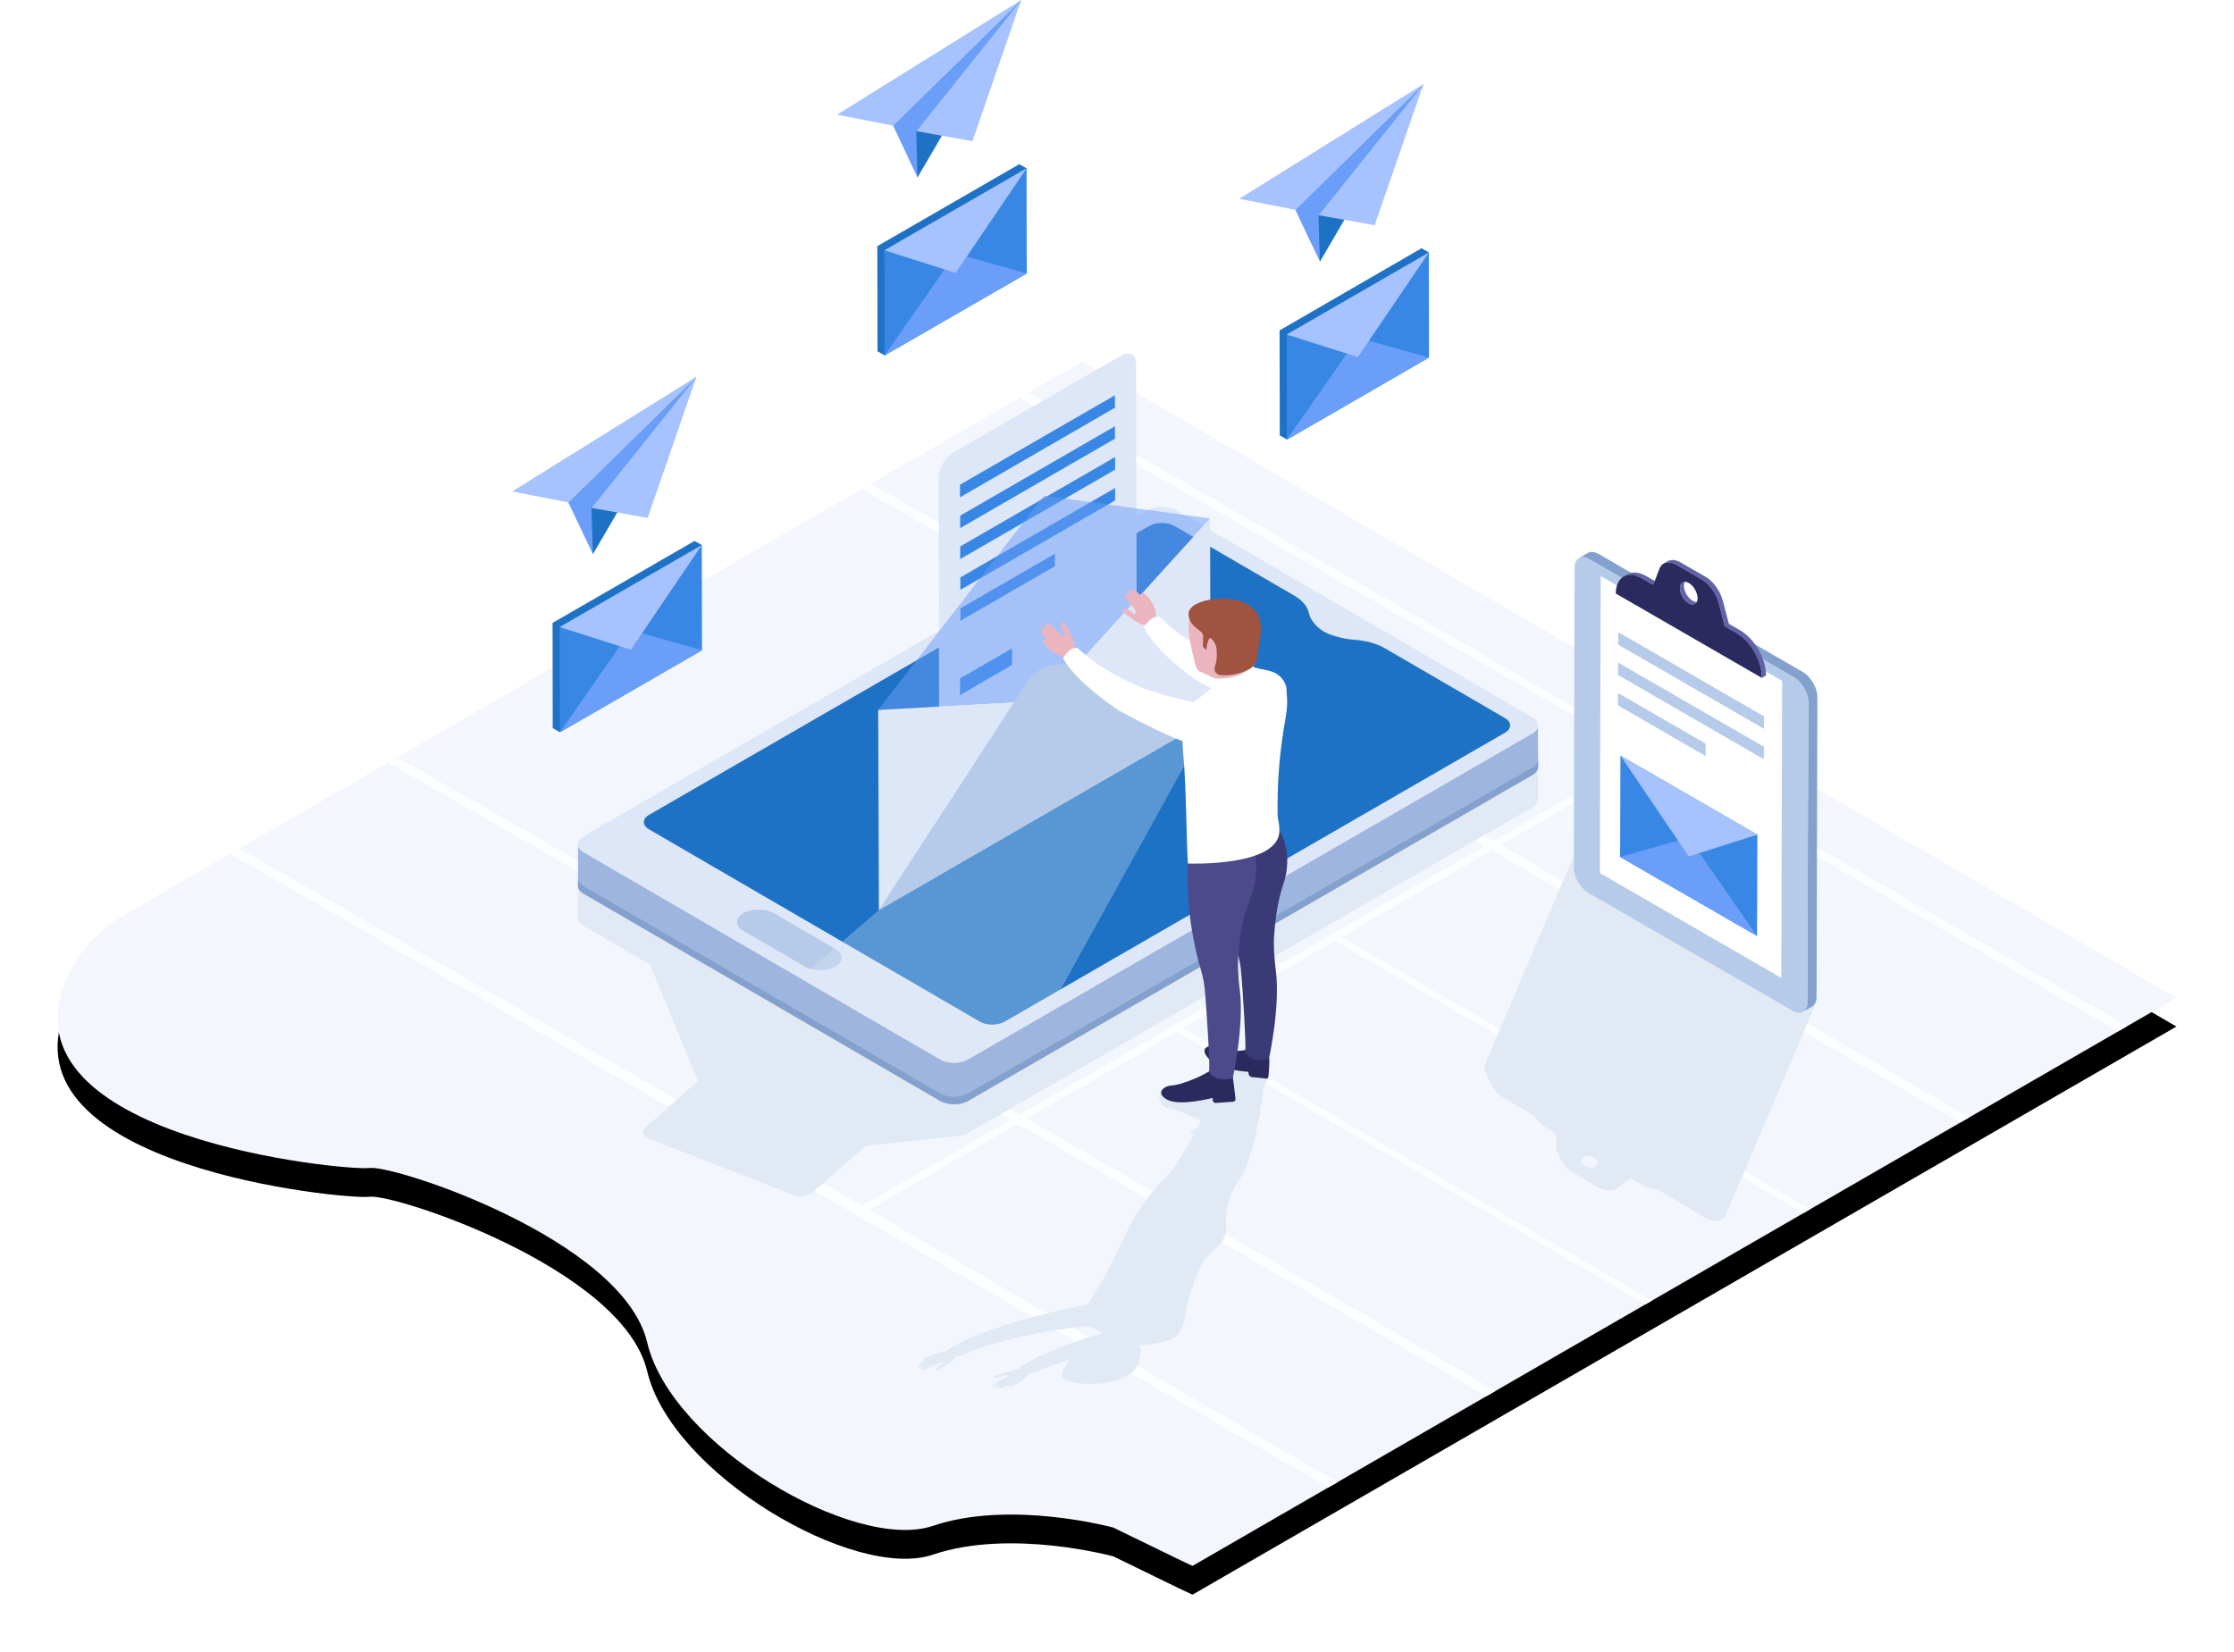 <?xml version="1.0" encoding="UTF-8"?>
<svg width="776px" height="574px" viewBox="0 0 776 574" version="1.1" xmlns="http://www.w3.org/2000/svg" xmlns:xlink="http://www.w3.org/1999/xlink">
    <title>2</title>
    <defs>
        <path d="M108.322,280.173 C116.732,278.971 196.326,305.053 204.796,340.751 C213.205,376.509 276.88,413.709 304.032,404.514 C331.124,395.319 366.746,405.115 366.746,405.115 L389.092,415.993 L394.198,418.397 L394.258,418.397 L736,221.038 L355.933,0 L23.863,191.83 C14.612,197.179 6.863,205.172 2.778,215.088 C-19.628,269.897 100.633,281.255 108.322,280.173 Z" id="path-1"></path>
        <filter x="-4.8%" y="-6.0%" width="109.5%" height="116.7%" filterUnits="objectBoundingBox" id="filter-2">
            <feOffset dx="0" dy="10" in="SourceAlpha" result="shadowOffsetOuter1"></feOffset>
            <feGaussianBlur stdDeviation="10" in="shadowOffsetOuter1" result="shadowBlurOuter1"></feGaussianBlur>
            <feColorMatrix values="0 0 0 0 0.098   0 0 0 0 0.129   0 0 0 0 0.235  0 0 0 0.1 0" type="matrix" in="shadowBlurOuter1"></feColorMatrix>
        </filter>
    </defs>
    <g id="页面-1" stroke="none" stroke-width="1" fill="none" fill-rule="evenodd">
        <g id="2" transform="translate(20, 0)" fill-rule="nonzero">
            <g id="编组" transform="translate(0, 125.603)">
                <g id="路径">
                    <use fill="black" fill-opacity="1" filter="url(#filter-2)" xlink:href="#path-1"></use>
                    <use fill="#F3F6FD" xlink:href="#path-1"></use>
                </g>
                <polygon id="路径" fill="#FDFEFF" points="63.089 169.174 279.403 293.274 331.124 263.406 114.81 139.305 117.933 137.502 334.248 261.603 495.718 168.332 279.403 44.232 282.467 42.429 498.781 166.529 550.562 136.661 334.188 12.56 337.311 10.757 718.82 230.894 715.756 232.696 552.965 138.103 501.244 167.972 664.035 262.625 660.912 264.368 498.12 169.775 445.919 199.943 608.71 294.536 606.488 295.798 443.696 201.205 391.075 231.615 553.806 326.268 551.643 327.53 388.852 232.877 336.711 262.985 499.442 357.639 496.378 359.441 333.587 264.788 281.806 294.717 444.597 389.37 441.474 391.113 59.965 170.977"></polygon>
            </g>
            <g id="编组" transform="translate(157.94, 0)">
                <g transform="translate(22.804, 122.771)" id="路径">
                    <path d="M218.92,313.174 C221.203,311.612 225.888,307.886 225.167,302.597 C224.807,299.472 225.648,295.866 226.549,293.042 C227.39,290.758 228.711,288.414 230.333,286.131 C234.899,279.7 238.082,256.563 238.263,254.88 C238.503,254.279 238.923,254.039 239.704,251.334 C239.764,250.974 239.584,250.793 239.104,250.853 L234.598,247.308 C234.058,247.368 233.397,247.728 233.277,248.029 L233.157,248.269 C233.157,248.269 233.757,247.548 230.874,247.788 C230.994,247.067 231.054,246.587 231.054,246.346 C231.835,245.325 229.612,247.969 230.273,247.007 C230.514,246.707 229.192,245.685 228.591,245.685 L222.104,255.661 C221.563,255.661 220.902,255.902 220.782,256.202 L220.602,256.623 C220.602,256.623 209.609,253.858 204.623,255.12 C199.637,256.382 202.461,262.272 205.284,262.272 C207.807,262.332 213.333,265.217 216.397,266.479 C216.277,267.02 215.856,267.861 215.316,268.883 C212.132,270.325 212.492,271.166 213.994,271.287 C210.39,277.657 207.567,282.825 204.563,285.89 C189.485,300.975 189.846,310.891 178.913,327.357 C178.252,328.319 177.711,329.34 177.231,330.362 C164.136,332.826 139.206,339.016 128.153,346.348 C128.213,346.468 128.333,346.588 128.393,346.648 C125.09,346.889 116.199,350.314 120.945,349.834 C118.782,350.675 116.68,352.237 119.623,351.336 C119.263,351.456 117.941,351.877 118.061,352.298 C117.941,352.718 120.104,351.937 120.704,351.757 C117.641,353.139 118.422,354.161 123.828,351.516 C126.291,350.194 127.192,350.735 126.591,351.096 C125.03,351.817 124.549,352.478 124.549,352.899 C123.708,354.762 130.496,350.134 131.337,348.331 C131.697,348.331 131.998,348.331 132.358,348.331 C146.595,342.442 162.213,339.437 177.411,337.874 C180.595,339.557 181.616,339.857 182.157,340.579 C180.355,341.059 178.432,341.54 176.51,342.081 C176.45,342.081 176.45,342.081 176.45,342.081 C176.029,342.261 160.291,347.309 153.383,352.418 C153.503,352.538 153.563,352.598 153.683,352.718 C151.641,352.899 142.931,355.543 144.372,355.783 C145.574,355.903 146.835,355.783 148.577,354.942 C149.178,354.701 150.079,355.182 147.436,356.384 C144.613,357.766 143.832,358.728 143.772,358.788 C144.372,358.788 144.132,359.329 146.475,358.127 C143.531,360.23 145.874,359.629 146.835,358.968 C145.273,360.351 148.938,358.848 149.959,358.247 C149.418,358.968 149.478,359.329 150.86,358.728 C155.726,356.745 156.206,354.942 156.807,354.401 C157.167,354.401 157.528,354.401 157.888,354.401 C162.213,352.478 166.238,350.975 170.743,349.653 C169.482,351.276 168.401,352.959 168.641,353.8 C162.934,358.668 194.231,361.913 195.132,348.692 C195.132,348.692 195.312,347.49 195.552,346.408 C195.673,345.807 195.432,345.266 194.952,344.846 L195.192,344.605 C199.277,344.064 207.927,343.644 208.948,339.617 C209.909,338.415 210.63,336.853 210.87,334.929 C212.252,325.975 214.715,320.747 216.577,316.78 C217.478,314.797 217.899,315.157 218.92,313.174 Z" fill="#E1E9F4"></path>
                    <g>
                        <g>
                            <g transform="translate(0, 53.284)">
                                <g>
                                    <path d="M333.535,101.534 C333.535,102.556 332.874,103.578 331.552,104.419 L135.542,217.582 C134.521,218.123 133.319,218.423 132.058,218.604 L99.98,222.029 L81.839,237.955 C80.217,239.397 77.333,239.998 75.351,239.277 L24.171,219.325 C22.249,218.604 22.008,216.801 23.69,215.418 L41.712,199.493 L25.012,158.987 L2.065,145.646 C0.743,144.864 0.023,143.843 0.023,142.821 L0.023,128.338 C0.023,129.419 0.683,130.441 2.065,131.222 L61.955,166.079 L72.107,168.002 L77.153,163.735 L87.666,169.865 L126.591,174.372 L126.291,192.221 C128.994,193.543 132.959,193.423 135.482,191.981 L163.054,176.055 L153.924,192.521 L331.492,89.935 C332.814,89.214 333.535,88.193 333.535,87.111 L333.535,101.534 Z" fill="#E1E9F4"></path>
                                    <path d="M0.023,117.22 L0.023,131.643 C0.023,132.665 0.743,133.686 2.065,134.468 L125.81,206.404 C128.514,207.966 132.839,207.966 135.542,206.404 L331.552,93.181 C332.874,92.399 333.535,91.378 333.535,90.356 L333.475,75.933 C333.475,76.954 332.874,77.976 331.492,78.757 L135.482,191.981 C132.779,193.543 128.454,193.543 125.81,191.981 L2.065,120.044 C0.683,119.263 0.023,118.241 0.023,117.22 Z" fill="#9EB5DF"></path>
                                    <path d="M0.023,129.059 C0.023,130.08 0.743,131.102 2.065,131.883 L125.81,203.82 C128.514,205.382 132.839,205.382 135.542,203.82 L331.552,90.597 C332.874,89.815 333.535,88.794 333.535,87.832 L333.535,90.356 C333.535,91.378 332.874,92.399 331.552,93.181 L135.542,206.404 C132.839,207.966 128.514,207.966 125.81,206.404 L2.065,134.468 C0.743,133.686 0.023,132.665 0.023,131.643 L0.023,117.22 C0.023,117.22 0.023,117.22 0.023,117.28 L0.023,129.059 Z" fill="#83A1CC"></path>
                                    <path d="M2.005,114.395 C-0.698,115.958 -0.638,118.482 2.005,120.044 L125.81,191.981 C128.454,193.543 132.779,193.543 135.482,191.981 L331.492,78.757 C334.195,77.255 334.195,74.671 331.552,73.168 L207.747,1.172 C205.104,-0.391 200.719,-0.391 198.015,1.172 L2.005,114.395 Z" fill="#DEE7F8"></path>
                                </g>
                                <g transform="translate(22.902, 5.619)">
                                    <path d="M34.548,135.579 C31.665,137.262 31.665,140.027 34.548,141.709 L55.933,154.149 C58.817,155.832 63.562,155.832 66.506,154.149 C69.449,152.467 69.449,149.702 66.566,148.019 L45.181,135.579 C42.237,133.897 37.492,133.897 34.548,135.579 Z" fill="#B6CBEA"></path>
                                    <path d="M1.87,101.384 C-0.593,102.766 -0.653,105.05 1.87,106.492 L116.605,173.2 C119.007,174.643 122.972,174.643 125.435,173.2 L299.099,72.898 C301.502,71.516 301.562,69.172 299.099,67.79 L257.35,43.51 C254.467,41.828 250.682,40.866 246.597,40.566 C242.753,40.325 238.188,38.943 236.085,37.681 C233.923,36.419 231.52,33.775 231.099,31.551 C230.559,29.207 228.997,27.044 226.113,25.361 L184.364,1.082 C181.841,-0.361 177.937,-0.361 175.534,1.082 L1.87,101.384 Z" fill="#1E72C6"></path>
                                </g>
                            </g>
                            <g transform="translate(77.153, 0)">
                                <g transform="translate(48.117, 0)">
                                    <path d="M4.986,34.503 C2.223,36.126 0,39.972 0,43.157 L0.24,144.902 C0.24,148.147 2.523,149.409 5.286,147.787 L63.855,114.012 C66.618,112.389 68.841,108.483 68.841,105.298 L68.601,3.553 C68.601,0.368 66.318,-0.894 63.555,0.669 L4.986,34.503 Z" fill="#DEE7F8"></path>
                                    <g transform="translate(7.449, 14.551)" fill="#3887E5">
                                        <polygon points="0.06 41.828 0.06 46.155 53.823 15.084 53.823 10.757"></polygon>
                                        <polygon points="0 31.07 0 35.457 53.823 4.327 53.823 0"></polygon>
                                        <polygon points="0 98.379 0 104.148 18.081 93.692 18.081 87.922"></polygon>
                                        <polygon points="0.06 52.525 0.06 56.912 53.883 25.842 53.883 21.455"></polygon>
                                        <polygon points="0.12 74.04 0.12 78.367 32.979 59.376 32.979 55.049"></polygon>
                                        <polygon points="0.12 63.282 0.12 67.609 53.883 36.539 53.883 32.212"></polygon>
                                    </g>
                                </g>
                                <g transform="translate(0, 49.468)">
                                    <polygon fill-opacity="0.5" fill="#6B9EF9" points="84.7 0 27.152 74.4 84.88 71.215 142.427 7.873"></polygon>
                                    <path d="M27.392,143.933 L0,167.551 L48.657,195.797 C51.3,197.359 55.625,197.359 58.329,195.797 L85.901,179.871 L142.608,77.345 L27.392,143.933 Z" fill-opacity="0.3" fill="#E1E9F4"></path>
                                    <polygon fill="#DEE7F8" points="84.88 71.215 142.427 7.873 142.427 7.873 142.608 77.345 27.392 143.933 27.152 74.4 27.152 74.4"></polygon>
                                </g>
                                <path d="M95.212,108.904 C89.205,106.62 82.417,108.844 78.873,114.252 L27.392,193.401 L142.668,126.813 L95.212,108.904 Z" fill="#B6CBEA"></path>
                            </g>
                        </g>
                        <g transform="translate(160.952, 82.161)">
                            <g>
                                <path d="M28.173,6.791 C28.353,6.731 28.594,6.671 28.894,6.671 C29.615,6.611 30.756,6.911 31.958,8.233 C32.138,8.414 32.378,8.414 32.558,8.293 C32.859,7.933 33.039,7.212 31.537,5.649 C29.314,3.185 29.014,1.442 29.014,1.322 C29.014,1.322 29.074,1.142 29.435,1.142 C29.795,1.082 30.456,1.382 31.477,2.644 C31.417,2.524 29.855,0.12 30.756,0.06 C30.936,0.06 31.177,0.12 31.597,0.361 C31.597,0.361 31.837,0.481 32.258,1.442 C32.078,0.901 31.777,0.06 32.138,0 C32.318,0.06 32.558,0.12 32.919,0.481 C34.36,1.623 34.781,2.163 34.901,2.404 C34.841,1.983 34.721,0.962 35.201,0.901 C35.382,0.962 35.622,1.082 36.042,1.442 C37.544,2.764 39.887,6.07 39.887,8.954 C39.887,9.796 40.728,10.096 41.329,10.637 L41.809,11.058 L38.325,13.281 C38.265,13.221 37.604,12.62 37.004,12.44 C36.343,12.2 34.961,12.5 31.837,10.277 C29.675,8.774 28.534,7.813 28.053,7.332 C27.873,7.152 27.933,6.851 28.173,6.791 Z" fill="#ECB4BF"></path>
                                <path d="M75.208,42.068 C69.021,39.664 61.933,35.998 53.883,31.371 C53.823,31.371 53.823,31.371 53.823,31.371 C53.523,31.07 40.067,22.056 35.562,12.861 C38.445,9.255 39.526,9.255 41.028,9.315 C46.975,15.325 52.682,18.81 61.572,22.957 C63.735,23.979 71.544,26.563 79.293,28.186 C82.837,28.967 85.601,32.212 85.18,35.818 C84.639,40.506 79.594,43.811 75.208,42.068 Z" fill="#FFFFFF"></path>
                                <g transform="translate(41.656, 9.302)">
                                    <path d="M16.973,154.042 C20.818,157.708 30.309,158.128 30.309,158.128 L30.309,158.549 C30.309,159.15 30.789,159.811 31.27,159.931 L36.436,160.472 C36.977,160.592 37.217,160.232 37.277,159.631 C37.517,157.047 37.698,153.862 37.457,152.96 C37.157,151.878 34.874,155.664 29.888,150.376 C25.864,151.578 20.577,150.256 18.295,149.474 C15.772,148.693 13.129,150.376 16.973,154.042 Z" fill="#2A2A5E"></path>
                                    <g>
                                        <g>
                                            <path d="M26.224,115.76 C27.065,118.524 27.666,121.409 27.846,124.294 C28.447,131.986 29.468,147.371 29.228,151.277 C29.168,151.398 29.228,151.458 29.288,151.518 C30.85,154.102 33.793,154.402 37.397,153.681 C37.397,153.681 41.482,135.472 39.8,122.731 C39.259,118.585 38.959,114.438 39.259,110.291 C39.62,105.183 40.461,98.692 42.383,93.103 C45.927,82.526 41.842,75.375 40.581,73.211 C40.521,73.031 40.341,72.971 40.16,73.031 L22.139,78.8 C21.959,78.86 21.839,78.92 21.839,79.101 C21.719,81.144 20.758,96.589 26.224,115.76 Z" fill="#3A3A77"></path>
                                            <path d="M2.196,167.864 C6.641,170.148 17.874,167.203 17.874,167.203 L17.874,167.924 C17.874,168.525 18.415,169.006 18.956,168.946 L24.903,168.525 C25.503,168.465 25.924,167.984 25.804,167.383 C25.563,165.16 24.963,159.991 24.662,159.21 C24.302,158.249 22.62,161.193 17.033,157.948 C16.973,157.888 16.793,157.888 16.673,157.948 C13.009,160.292 6.281,162.756 3.758,162.876 C0.874,162.936 -2.189,165.581 2.196,167.864 Z" fill="#2A2A5E"></path>
                                            <path d="M13.91,123.092 C14.691,125.736 15.111,128.44 15.291,131.205 C15.892,138.957 16.913,154.102 16.673,158.008 C16.673,158.068 16.673,158.189 16.733,158.249 C18.295,160.773 21.238,161.133 24.842,160.412 C24.842,160.412 28.867,142.383 27.305,129.642 C26.705,125.195 26.464,120.688 26.885,116.241 C27.365,110.892 28.387,104.161 30.669,98.813 C34.874,88.957 32.351,78.92 31.27,76.456 C31.15,76.276 30.97,76.216 30.729,76.336 L9.524,85.471 C9.404,85.531 9.344,85.591 9.284,85.771 C9.164,87.755 8.143,103.56 13.91,123.092 Z" fill="#4C4A8B"></path>
                                            <path d="M34.274,23.391 C31.45,20.145 31.45,15.938 31.51,15.458 C31.51,15.398 31.51,15.398 31.45,15.337 L28.266,6.804 C28.206,6.683 28.146,6.623 28.086,6.563 C26.645,5.842 13.009,-1.249 10.546,0.193 C7.722,1.756 11.447,14.797 11.447,14.797 C11.747,17.801 13.069,18.883 13.069,18.883 L19.376,21.768 C19.496,21.828 19.556,21.888 19.616,21.948 L21.358,26.756 C21.358,26.756 37.217,26.816 34.274,23.391 Z" fill="#ECB4BF"></path>
                                        </g>
                                        <path d="M8.083,36.071 C8.443,34.148 8.924,32.405 9.645,31.323 C10.125,30.662 10.666,30.061 11.327,29.581 L15.832,26.215 C17.274,25.133 18.295,23.511 18.595,21.768 C18.655,21.588 18.775,21.467 18.956,21.467 C20.638,21.528 29.468,21.768 31.51,16.059 L32.471,18.463 C35.295,18.102 46.288,17.862 43.224,34.989 C40.401,51.035 40.461,60.41 40.401,67.622 C40.401,71.228 40.941,70.507 41.062,74.052 C41.542,87.033 9.284,85.771 9.284,85.771 C8.804,80.122 8.683,57.766 7.722,48.631 C7.302,44.425 7.302,40.218 8.083,36.071 Z" fill="#FFFFFF"></path>
                                    </g>
                                </g>
                                <path d="M7.148,11.298 C7.088,11.479 7.028,11.719 6.968,11.959 C6.848,12.741 6.968,13.882 8.17,15.265 C8.29,15.445 8.29,15.685 8.11,15.806 C7.749,16.106 6.968,16.166 5.647,14.544 C3.484,12.019 1.742,11.479 1.682,11.479 C1.682,11.479 1.442,11.539 1.382,11.839 C1.322,12.2 1.502,12.921 2.643,14.123 C2.583,14.003 0.3,12.14 0.18,13.041 C0.12,13.221 0.18,13.462 0.36,13.943 C0.36,13.943 0.481,14.183 1.322,14.724 C0.841,14.423 0.06,14.063 0,14.423 C0,14.604 0,14.844 0.3,15.265 C1.261,16.827 1.802,17.308 1.982,17.428 C1.622,17.368 0.601,17.128 0.481,17.548 C0.481,17.729 0.601,18.029 0.901,18.51 C2.042,20.072 5.046,22.837 7.929,23.198 C8.71,23.318 8.89,24.159 9.371,24.82 L9.792,25.361 L12.435,22.176 C12.375,22.116 11.834,21.395 11.714,20.734 C11.594,20.072 12.014,18.69 10.152,15.325 C8.951,13.041 8.11,11.779 7.689,11.238 C7.569,11.058 7.269,11.118 7.148,11.298 Z" fill="#ECB4BF"></path>
                                <path d="M49.438,52.705 C43.071,50.301 35.682,46.635 27.272,42.068 C27.272,42.068 27.272,42.068 27.212,42.068 C26.972,41.768 12.735,32.873 7.509,23.738 C10.092,20.133 11.173,20.133 12.615,20.193 C19.102,26.202 25.11,29.628 34.3,33.715 C36.583,34.736 44.993,37.441 53.102,39.063 C56.106,39.664 58.449,42.128 58.869,45.073 C59.65,50.482 54.424,54.568 49.438,52.705 Z" fill="#FFFFFF"></path>
                            </g>
                            <path d="M73.466,6.43 C68.3,0.841 51.42,2.704 51.18,8.173 C51,11.298 53.523,13.041 55.265,14.363 C55.866,14.784 56.226,15.445 56.226,16.166 C56.286,18.029 56.106,19.652 56.106,19.652 L57.247,20.914 C57.608,18.81 57.908,17.729 58.268,17.008 C58.389,16.767 58.749,16.707 58.989,16.887 C60.011,17.729 60.671,18.931 60.852,20.193 C61.032,21.755 61.152,24.339 60.311,26.683 C59.77,28.125 60.791,29.568 62.413,29.628 C65.657,29.868 68.42,29.327 71.844,27.765 C73.587,26.984 74.728,25.361 74.968,23.618 C75.268,21.695 75.569,19.592 75.569,19.592 C77.972,8.954 73.466,6.43 73.466,6.43 Z" fill="#A0533F"></path>
                        </g>
                    </g>
                </g>
                <g transform="translate(266.533, 86.24)" id="路径">
                    <g>
                        <polygon fill="#1E72C6" points="49.198 10.757 47.996 10.096 48.117 35.758 3.784 61.359 2.583 66.468 0.06 65.025 0 28.546 49.318 0 51.841 1.442"></polygon>
                        <polygon fill="#3887E5" points="51.841 1.502 51.901 37.981 2.523 66.528 2.463 29.989"></polygon>
                        <polygon fill="#6B9EF9" points="27.212 31.07 2.523 66.528 51.901 37.981"></polygon>
                    </g>
                    <polygon fill="#A6C2FF" points="51.841 1.502 27.212 37.801 2.463 29.989"></polygon>
                </g>
                <g transform="translate(252.537, 29.207)" id="路径">
                    <polygon fill="#A6C2FF" points="0 39.844 19.463 43.691 63.975 0"></polygon>
                    <polygon fill="#6B9EF9" points="27.993 61.66 19.463 43.691 63.975 0"></polygon>
                    <polygon fill="#1E72C6" points="27.512 45.554 27.993 61.66 63.975 0"></polygon>
                    <polygon fill="#A6C2FF" points="47.035 49.039 27.512 45.554 63.975 0"></polygon>
                </g>
                <g transform="translate(126.809, 57.032)" id="路径">
                    <g>
                        <polygon fill="#1E72C6" points="49.198 10.757 47.996 10.036 48.056 35.758 3.724 61.359 2.583 66.468 0.06 65.025 0 28.486 49.318 0 51.841 1.442"></polygon>
                        <polygon fill="#3887E5" points="51.841 1.442 51.901 37.981 2.523 66.468 2.463 29.928"></polygon>
                        <polygon fill="#6B9EF9" points="27.212 31.01 2.523 66.468 51.901 37.981"></polygon>
                    </g>
                    <polygon fill="#A6C2FF" points="51.841 1.442 27.212 37.801 2.463 29.928"></polygon>
                </g>
                <g transform="translate(112.813, 0)" id="路径">
                    <polygon fill="#A6C2FF" points="0 39.844 19.463 43.631 63.975 0"></polygon>
                    <polygon fill="#6B9EF9" points="27.933 61.6 19.463 43.631 63.975 0"></polygon>
                    <polygon fill="#1E72C6" points="27.512 45.554 27.933 61.6 63.975 0"></polygon>
                    <polygon fill="#A6C2FF" points="47.035 49.039 27.512 45.554 63.975 0"></polygon>
                </g>
                <g transform="translate(13.996, 187.924)" id="路径">
                    <g>
                        <polygon fill="#1E72C6" points="49.198 10.757 48.056 10.036 48.117 35.758 3.784 61.359 2.583 66.468 0.06 65.025 0 28.486 49.318 0 51.841 1.442"></polygon>
                        <polygon fill="#3887E5" points="51.841 1.442 51.901 37.981 2.583 66.468 2.463 29.928"></polygon>
                        <polygon fill="#6B9EF9" points="27.212 31.01 2.583 66.468 51.961 37.981"></polygon>
                    </g>
                    <polygon fill="#A6C2FF" points="51.841 1.442 27.212 37.801 2.463 29.928"></polygon>
                </g>
                <g transform="translate(0, 130.892)" id="路径">
                    <polygon fill="#A6C2FF" points="0 39.844 19.463 43.631 63.975 0"></polygon>
                    <polygon fill="#6B9EF9" points="27.993 61.6 19.463 43.631 63.975 0"></polygon>
                    <polygon fill="#1E72C6" points="27.512 45.554 27.993 61.6 63.975 0"></polygon>
                    <polygon fill="#A6C2FF" points="47.035 49.039 27.512 45.554 63.975 0"></polygon>
                </g>
            </g>
            <path d="M609.551,347.242 L607.569,343.275 L607.569,343.215 C607.509,343.095 607.449,342.915 607.389,342.795 C606.788,341.532 605.707,340.331 604.325,339.489 L533.142,297.121 C530.318,295.498 527.315,295.859 526.354,298.082 L495.958,369.418 C495.477,370.559 495.657,371.882 496.258,373.144 L498.361,377.531 C498.961,378.793 500.043,379.995 501.484,380.836 L512.898,387.687 C514.039,389.37 515.601,390.932 517.583,392.074 L520.527,393.877 L520.587,398.264 C520.647,399.286 521.007,400.368 521.548,401.329 C521.488,401.209 521.368,401.089 521.308,400.969 L522.209,402.952 C522.99,404.574 524.371,406.137 526.113,407.159 L534.824,412.327 C537.527,413.95 540.47,414.01 542.212,412.567 L546.357,409.202 L550.142,411.486 C552.064,412.627 554.106,413.228 555.908,413.289 L572.608,423.205 C575.431,424.887 578.435,424.407 579.396,422.243 L609.792,350.908 C610.272,349.766 610.092,348.504 609.551,347.242 Z M534.643,404.454 C534.043,405.837 532.24,406.077 530.558,405.055 C530.078,404.755 529.657,404.394 529.297,403.973 C529.237,403.553 529.297,403.192 529.417,402.772 C530.018,401.449 531.88,401.209 533.562,402.171 C534.043,402.531 534.463,402.892 534.824,403.252 C534.824,403.673 534.824,404.094 534.643,404.454 Z" id="形状" fill="#E1E9F4"></path>
            <path d="M611.293,242.192 L610.993,346.4 C610.993,348.023 610.392,349.165 609.491,349.646 L606.308,351.509 C607.209,350.968 607.809,349.886 607.809,348.263 L608.11,243.995 C608.11,240.81 605.827,236.903 603.064,235.281 L532.06,194.294 C530.619,193.453 529.357,193.393 528.396,193.934 L531.58,192.071 C532.541,191.53 533.802,191.65 535.244,192.431 L606.247,233.478 C609.011,235.1 611.293,239.007 611.293,242.192 Z" id="路径" fill="#83A1CC"></path>
            <path d="M603.064,235.281 C605.827,236.903 608.11,240.81 608.11,244.055 L607.809,348.263 C607.749,351.449 605.527,352.771 602.703,351.148 L531.7,310.162 C528.937,308.539 526.654,304.633 526.654,301.448 L526.954,197.179 C526.954,193.994 529.237,192.672 532.06,194.294 L603.064,235.281 Z" id="路径" fill="#B6CBEA"></path>
            <polygon id="路径" fill="#FFFFFF" points="599.039 236.543 598.739 339.73 535.725 303.311 536.025 200.124"></polygon>
            <path d="M545.396,199.523 L543.954,200.364 C545.576,199.403 547.919,199.523 550.442,200.965 L554.286,203.189 L555.728,202.347 L551.884,200.184 C549.361,198.681 547.018,198.561 545.396,199.523 Z" id="路径" fill="#6262AA"></path>
            <path d="M568.043,208.778 C566.301,207.816 564.919,205.412 564.919,203.429 C564.919,202.468 565.279,201.806 565.82,201.446 L564.378,202.287 C563.838,202.648 563.537,203.309 563.537,204.27 C563.477,206.254 564.859,208.658 566.601,209.619 C567.442,210.1 568.223,210.16 568.763,209.859 L570.205,209.018 C569.664,209.319 568.884,209.259 568.043,208.778 Z" id="路径" fill="#6262AA"></path>
            <path d="M584.382,218.934 L580.537,216.711 L578.435,208.718 C577.534,205.292 575.191,201.987 572.488,200.424 L563.838,195.436 C562.096,194.414 560.474,194.294 559.272,194.955 L557.831,195.797 C559.032,195.136 560.654,195.256 562.396,196.217 L571.046,201.266 C573.749,202.828 576.152,206.133 577.053,209.559 L579.096,217.552 L582.94,219.776 C587.986,222.66 592.071,229.752 592.011,235.521 L593.452,234.68 C593.512,228.91 589.428,221.819 584.382,218.934 Z" id="路径" fill="#6262AA"></path>
            <path d="M582.94,219.776 C587.986,222.66 592.071,229.752 592.011,235.521 L541.251,206.194 C541.311,200.424 545.396,198.08 550.442,200.965 L554.286,203.189 L556.389,197.66 C557.29,195.256 559.693,194.715 562.396,196.217 L571.046,201.266 C573.749,202.828 576.152,206.133 577.053,209.559 L579.096,217.552 L582.94,219.776 Z M566.601,209.619 C568.283,210.581 569.664,209.799 569.664,207.876 C569.664,205.893 568.343,203.489 566.601,202.528 C564.919,201.566 563.537,202.287 563.537,204.27 C563.477,206.254 564.859,208.658 566.601,209.619" id="形状" fill="#2A2A5E"></path>
            <polygon id="路径" fill="#3887E5" points="542.873 262.505 542.753 297.722 590.329 325.186 590.449 289.969"></polygon>
            <polygon id="路径" fill="#6B9EF9" points="566.601 290.991 590.329 325.186 542.753 297.722"></polygon>
            <polygon id="路径" fill="#A6C2FF" points="542.873 262.505 566.601 297.541 590.449 289.969"></polygon>
            <polygon id="路径" fill="#B6CBEA" points="572.488 258.358 572.488 262.685 542.032 245.076 542.032 240.749"></polygon>
            <polygon id="路径" fill="#B6CBEA" points="592.732 248.863 592.732 253.19 542.092 223.982 542.092 219.595"></polygon>
            <polygon id="路径" fill="#B6CBEA" points="592.732 259.44 592.672 263.767 542.032 234.499 542.032 230.172"></polygon>
        </g>
    </g>
</svg>